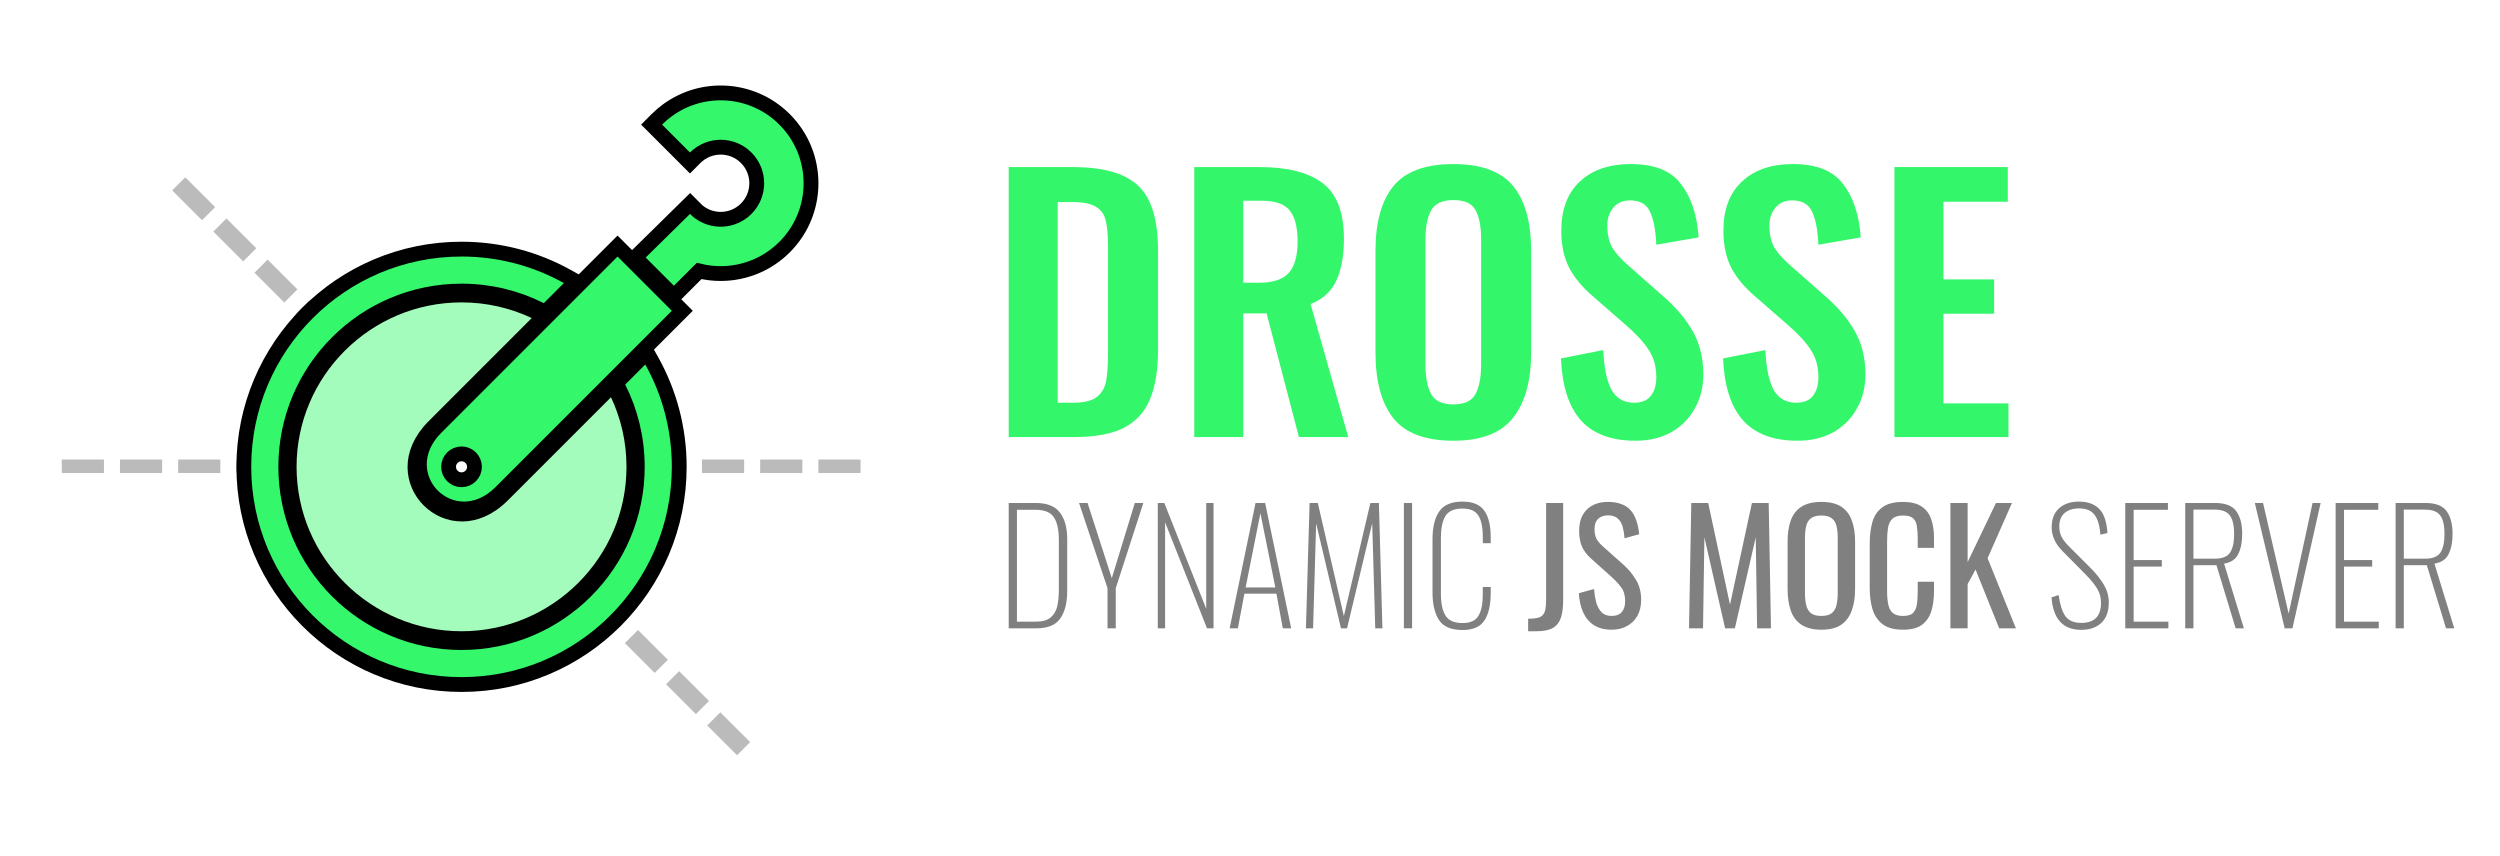 <svg fill="none" height="231" viewBox="0 0 675 231" width="675" xmlns="http://www.w3.org/2000/svg"><path clip-rule="evenodd" d="m198.998 203.914 3.54-3.54-8.053-8.053-3.541 3.54zm-11.112-11.111 3.54-3.541-8.053-8.053-3.54 3.54zm-11.112-11.112 3.541-3.541-8.054-8.053-3.54 3.541zm-11.112-11.112 3.541-3.54-8.053-8.054-3.541 3.541zm-11.111-11.111 3.54-3.541-8.053-8.053-3.541 3.54zm-11.112-11.112 3.541-3.541-8.054-8.053-3.54 3.541zm-11.112-11.112 3.541-3.541-8.053-8.053-3.541 3.541zm-11.112-11.112 3.541-3.54-8.053-8.053-3.541 3.54zm-11.111-11.111 3.54-3.541-8.053-8.053-3.54 3.54zm-11.112-11.112 3.541-3.541-8.054-8.053-3.541 3.541zm-11.112-11.112 3.541-3.541-8.053-8.053-3.541 3.541zm-11.112-11.112 3.541-3.541-8.053-8.053-3.541 3.541zm-11.112-11.112 3.541-3.541-8.053-8.053-3.541 3.541zm-11.111-11.111 3.541-3.541-8.053-8.053-3.541 3.541zm-11.111-11.111 3.541-3.541v-0l-3.541 3.541z" fill="#bbb" fill-rule="evenodd"/><path clip-rule="evenodd" d="m12.353 124.078v3.627zm4.325 3.627h11.389v-3.627h-11.389zm15.714-3.627v3.627h11.389v-3.627zm15.714 0v3.627h11.389v-3.627zm15.714 0v3.627h11.389v-3.627zm15.714 0v3.627h11.389v-3.627zm15.714 0v3.627h11.389v-3.627zm15.714 0v3.627h11.389v-3.626zm15.714.001v3.626h11.389v-3.626zm15.715 0v3.626h11.389v-3.626zm15.714 0v3.626h11.389v-3.626zm15.714 0v3.626h11.389v-3.626zm15.715 0v3.626h11.389v-3.626zm15.714 0v3.626h11.389v-3.626zm15.714 0v3.626h11.389v-3.626z" fill="#bbb" fill-rule="evenodd"/><path d="m144.988 87.29 2.012-2.012-2.574-1.212c-6.02-2.834-12.739-4.419-19.813-4.419-25.615 0-46.54 20.764-46.54 46.396s20.925 46.395 46.54 46.395 46.54-20.763 46.54-46.395c0-7.016-1.569-13.672-4.375-19.637l-1.212-2.575-2.012 2.012-27.86 27.86 1.257 1.257-1.257-1.257c-3.681 3.681-7.532 5.095-10.951 5.095-3.445 0-6.622-1.435-8.946-3.758-2.323-2.324-3.758-5.501-3.758-8.946 0-3.419 1.414-7.27 5.095-10.951z" fill="#a4fcbc" stroke="#000" stroke-width="4"/><path d="m167.394 102.413-1.023 1.022.651 1.292c3.227 6.407 5.045 13.646 5.045 21.316 0 26.207-21.246 47.453-47.454 47.453-26.208 0-47.453-21.246-47.453-47.453 0-26.208 21.246-47.454 47.453-47.454 7.67 0 14.909 1.818 21.316 5.045l1.291.65 1.023-1.022 5.418-5.418 1.871-1.871-2.31-1.29c-8.469-4.727-18.227-7.42-28.609-7.42-32.463 0-58.78 26.317-58.78 58.78 0 32.463 26.317 58.78 58.78 58.78 32.463 0 58.78-26.317 58.78-58.78 0-10.382-2.693-20.14-7.42-28.609l-1.29-2.31-1.871 1.871z" fill="#34f76b" stroke="#000" stroke-width="4"/><path d="m182.807 85.33 1.414-1.414-1.414-1.414-14.653-14.653-1.414-1.414-1.414 1.414-47.622 47.622 1.414 1.415-1.414-1.415c-3.077 3.077-4.478 6.547-4.478 9.886 0 3.312 1.381 6.33 3.562 8.511 2.182 2.182 5.199 3.563 8.512 3.563 3.339 0 6.809-1.402 9.885-4.478zm-61.689 40.713c0-1.931 1.565-3.495 3.495-3.495s3.495 1.564 3.495 3.495c0 1.93-1.565 3.494-3.495 3.494s-3.495-1.564-3.495-3.494z" fill="#34f76b" stroke="#000" stroke-width="4"/><path d="m180.539 78.563 1.414 1.414 1.415-1.414 5.4-5.4c8.001 1.958 16.808-.187 23.064-6.442 9.525-9.524 9.525-24.967 0-34.491-8.617-8.617-22.074-9.437-31.615-2.465-1.007.736-1.969 1.557-2.876 2.465l-1.414 1.414 1.414 1.414 7.534 7.534 1.414 1.414 1.414-1.414c3.802-3.802 9.965-3.802 13.767 0s3.802 9.965 0 13.767c-3.605 3.605-9.336 3.792-13.159.559l-.584-.583-1.402-1.402-1.414 1.39-11.981 11.78-1.438 1.414 1.426 1.426z" fill="#34f76b" stroke="#000" stroke-width="4"/><path d="m272.353 45.107h17.19c5.88 0 10.5.81 13.86 2.43 3.36 1.56 5.73 3.99 7.11 7.29 1.44 3.24 2.16 7.56 2.16 12.96v26.55c0 5.52-.72 9.99-2.16 13.41-1.38 3.42-3.72 6-7.02 7.74-3.3 1.68-7.77 2.52-13.41 2.52h-17.73zm17.37 63.63c2.94 0 5.07-.51 6.39-1.53s2.16-2.43 2.52-4.23c.36-1.86.54-4.59.54-8.19v-27.9c0-3.24-.21-5.7-.63-7.38s-1.32-2.91-2.7-3.69c-1.32-.84-3.42-1.26-6.3-1.26h-3.96v54.18z" fill="#34f66b"/><path d="m322.45 45.107h17.55c7.68 0 13.41 1.47 17.19 4.41 3.78 2.88 5.67 7.86 5.67 14.94 0 4.62-.69 8.4-2.07 11.34-1.32 2.88-3.63 4.98-6.93 6.3l10.17 35.91h-13.32l-8.73-33.39h-6.3v33.39h-13.23zm17.46 31.23c3.78 0 6.45-.87 8.01-2.61 1.62-1.74 2.43-4.59 2.43-8.55 0-3.84-.72-6.63-2.16-8.37-1.38-1.74-3.9-2.61-7.56-2.61h-4.95v22.14z" fill="#34f66b"/><path d="m392.438 118.997c-7.56 0-12.96-2.01-16.2-6.03-3.24-4.08-4.86-10.02-4.86-17.82v-27.36c0-7.74 1.62-13.59 4.86-17.55s8.64-5.94 16.2-5.94c7.5 0 12.87 1.98 16.11 5.94s4.86 9.81 4.86 17.55v27.36c0 7.74-1.65 13.65-4.95 17.73-3.24 4.08-8.58 6.12-16.02 6.12zm0-9.81c2.94 0 4.92-.93 5.94-2.79s1.53-4.56 1.53-8.1v-33.57c0-3.54-.51-6.21-1.53-8.01-.96-1.8-2.94-2.7-5.94-2.7s-5.01.93-6.03 2.79c-1.02 1.8-1.53 4.44-1.53 7.92v33.57c0 3.54.51 6.24 1.53 8.1s3.03 2.79 6.03 2.79z" fill="#34f66b"/><path d="m441.621 118.997c-6.6 0-11.55-1.86-14.85-5.58-3.24-3.72-5.01-9.27-5.31-16.65l11.43-2.25c.18 4.62.9 8.16 2.16 10.62 1.32 2.4 3.36 3.6 6.12 3.6 2.04 0 3.54-.6 4.5-1.8 1.02-1.26 1.53-2.94 1.53-5.04 0-2.88-.66-5.31-1.98-7.29-1.26-2.04-3.27-4.26-6.03-6.66l-9.18-8.01c-2.82-2.4-4.95-4.98-6.39-7.74-1.38-2.76-2.07-6.06-2.07-9.9 0-5.7 1.65-10.11 4.95-13.23 3.36-3.18 7.98-4.77 13.86-4.77 6.3 0 10.8 1.8 13.5 5.4 2.76 3.54 4.35 8.34 4.77 14.4l-11.43 1.98c-.18-3.96-.75-6.93-1.71-8.91-.9-2.04-2.7-3.06-5.4-3.06-1.92 0-3.42.66-4.5 1.98-1.08 1.26-1.62 2.88-1.62 4.86 0 2.34.45 4.32 1.35 5.94.96 1.56 2.49 3.24 4.59 5.04l9.09 8.01c3.42 2.94 6.09 6.09 8.01 9.45s2.88 7.26 2.88 11.7c0 3.48-.78 6.57-2.34 9.27-1.5 2.7-3.63 4.83-6.39 6.39-2.76 1.5-5.94 2.25-9.54 2.25z" fill="#34f66b"/><path d="m485.39 118.997c-6.6 0-11.55-1.86-14.85-5.58-3.24-3.72-5.01-9.27-5.31-16.65l11.43-2.25c.18 4.62.9 8.16 2.16 10.62 1.32 2.4 3.36 3.6 6.12 3.6 2.04 0 3.54-.6 4.5-1.8 1.02-1.26 1.53-2.94 1.53-5.04 0-2.88-.66-5.31-1.98-7.29-1.26-2.04-3.27-4.26-6.03-6.66l-9.18-8.01c-2.82-2.4-4.95-4.98-6.39-7.74-1.38-2.76-2.07-6.06-2.07-9.9 0-5.7 1.65-10.11 4.95-13.23 3.36-3.18 7.98-4.77 13.86-4.77 6.3 0 10.8 1.8 13.5 5.4 2.76 3.54 4.35 8.34 4.77 14.4l-11.43 1.98c-.18-3.96-.75-6.93-1.71-8.91-.9-2.04-2.7-3.06-5.4-3.06-1.92 0-3.42.66-4.5 1.98-1.08 1.26-1.62 2.88-1.62 4.86 0 2.34.45 4.32 1.35 5.94.96 1.56 2.49 3.24 4.59 5.04l9.09 8.01c3.42 2.94 6.09 6.09 8.01 9.45s2.88 7.26 2.88 11.7c0 3.48-.78 6.57-2.34 9.27-1.5 2.7-3.63 4.83-6.39 6.39-2.76 1.5-5.94 2.25-9.54 2.25z" fill="#34f66b"/><path d="m511.503 45.107h30.6v9.36h-17.37v20.97h13.68v9.27h-13.68v24.21h17.55v9.09h-30.78z" fill="#34f66b"/><g fill="#808080"><path d="m272.353 135.806h7.28c3.099 0 5.293.877 6.581 2.631 1.289 1.727 1.934 4.095 1.934 7.103v14.037c0 3.175-.631 5.653-1.892 7.436-1.234 1.754-3.373 2.632-6.417 2.632h-7.486zm7.362 32.042c1.701 0 3.003-.362 3.908-1.086.905-.752 1.508-1.741 1.81-2.966s.452-2.716.452-4.47v-13.619c0-2.702-.452-4.721-1.357-6.058-.877-1.337-2.509-2.005-4.895-2.005h-5.059v30.204z"/><path d="m299.032 158.825-7.692-23.019h2.303l6.54 20.303 6.212-20.303h2.303l-7.445 23.019v10.82h-2.221z"/><path d="m312.602 135.806h1.769l11.312 28.575v-28.575h1.974v33.839h-1.769l-11.311-28.617v28.617h-1.975z"/><path d="m338.995 135.806h2.592l7.034 33.839h-2.263l-1.727-9.358h-8.638l-1.769 9.358h-2.221zm5.348 22.81-4.031-20.053-3.99 20.053z"/><path d="m353.588 135.806h2.222l7.033 30.538 7.158-30.538h2.303l.946 33.839h-1.933l-.823-28.367-6.787 28.367h-1.645l-6.705-28.325-.823 28.325h-1.933z"/><path d="m379.043 135.806h2.221v33.839h-2.221z"/><path d="m394.882 170.104c-3.044 0-5.156-.891-6.335-2.673-1.179-1.811-1.768-4.317-1.768-7.52v-14.371c0-3.203.603-5.682 1.809-7.437 1.207-1.782 3.305-2.673 6.294-2.673 2.769 0 4.73.821 5.882 2.464 1.152 1.616 1.728 3.969 1.728 7.061v1.713h-2.139v-1.713c0-2.59-.398-4.512-1.193-5.766-.796-1.253-2.221-1.879-4.278-1.879-2.249 0-3.784.668-4.607 2.005s-1.234 3.328-1.234 5.974v14.956c0 2.674.425 4.679 1.275 6.016.85 1.309 2.372 1.963 4.566 1.963 2.084 0 3.51-.64 4.278-1.921.795-1.309 1.193-3.231 1.193-5.766v-2.047h2.139v1.671c0 3.175-.563 5.626-1.687 7.353s-3.099 2.59-5.923 2.59z"/><path d="m412.598 170.438v-3.383c1.015 0 1.838-.07 2.468-.209.631-.14 1.111-.39 1.44-.752.357-.362.603-.878.741-1.546.137-.696.205-1.574.205-2.632v-26.11h4.607v26.194c0 1.949-.206 3.551-.617 4.804-.411 1.225-1.138 2.144-2.18 2.757-1.042.585-2.523.877-4.442.877z"/><path d="m435.131 170.021c-1.92 0-3.524-.418-4.813-1.254-1.261-.835-2.221-1.991-2.879-3.467-.659-1.476-1.042-3.189-1.152-5.139l4.113-1.128c.082 1.198.261 2.354.535 3.468.302 1.114.781 2.033 1.44 2.757.658.696 1.576 1.045 2.756 1.045 1.206 0 2.111-.335 2.714-1.003.631-.696.946-1.685.946-2.966 0-1.532-.342-2.757-1.028-3.677-.685-.947-1.549-1.893-2.591-2.84l-5.594-5.014c-1.097-.974-1.906-2.033-2.427-3.175-.521-1.169-.782-2.604-.782-4.303 0-2.478.699-4.4 2.098-5.765 1.398-1.365 3.304-2.047 5.717-2.047 1.317 0 2.468.181 3.456.543 1.014.334 1.851.864 2.509 1.588.685.724 1.22 1.643 1.604 2.757.411 1.086.686 2.367.823 3.843l-3.949 1.087c-.082-1.114-.247-2.131-.494-3.05-.247-.947-.685-1.699-1.316-2.256-.603-.585-1.481-.877-2.633-.877-1.151 0-2.056.32-2.714.961-.631.612-.946 1.531-.946 2.757 0 1.03.164 1.88.493 2.548.357.669.919 1.351 1.687 2.047l5.635 5.013c1.261 1.115 2.372 2.451 3.332 4.011.96 1.532 1.439 3.356 1.439 5.473 0 1.671-.342 3.119-1.028 4.345-.685 1.197-1.632 2.116-2.838 2.757-1.179.64-2.55.961-4.113.961z"/><path d="m456.033 169.645.617-33.839h4.566l5.882 27.447 5.923-27.447h4.525l.617 33.839h-3.743l-.37-24.565-5.635 24.565h-2.633l-5.594-24.565-.37 24.565z"/><path d="m491.785 170.021c-2.249 0-4.045-.446-5.389-1.337-1.343-.891-2.303-2.159-2.879-3.802-.576-1.671-.864-3.62-.864-5.849v-12.825c0-2.228.288-4.136.864-5.723.603-1.616 1.563-2.841 2.879-3.677 1.344-.863 3.14-1.295 5.389-1.295 2.248 0 4.031.432 5.347 1.295 1.316.864 2.262 2.089 2.838 3.677.604 1.587.905 3.495.905 5.723v12.867c0 2.2-.301 4.122-.905 5.765-.576 1.644-1.522 2.925-2.838 3.844-1.316.891-3.099 1.337-5.347 1.337zm0-3.718c1.234 0 2.166-.251 2.797-.752.631-.53 1.056-1.254 1.275-2.173.219-.947.329-2.047.329-3.3v-14.831c0-1.253-.11-2.325-.329-3.217-.219-.919-.644-1.615-1.275-2.089-.631-.501-1.563-.752-2.797-.752s-2.18.251-2.838.752c-.631.474-1.056 1.17-1.276 2.089-.219.892-.329 1.964-.329 3.217v14.831c0 1.253.11 2.353.329 3.3.22.919.645 1.643 1.276 2.173.658.501 1.604.752 2.838.752z"/><path d="m513.794 170.021c-2.359 0-4.196-.502-5.512-1.504-1.289-1.003-2.194-2.354-2.715-4.053-.494-1.699-.74-3.592-.74-5.681v-11.948c0-2.284.246-4.276.74-5.974.521-1.699 1.426-3.008 2.715-3.927 1.316-.947 3.153-1.421 5.512-1.421 2.084 0 3.729.39 4.936 1.17 1.234.78 2.111 1.894 2.632 3.342.549 1.448.823 3.189.823 5.222v2.674h-4.401v-2.381c0-1.254-.069-2.354-.206-3.301-.11-.975-.439-1.727-.987-2.256-.549-.529-1.467-.794-2.756-.794-1.316 0-2.276.293-2.88.878-.603.557-1 1.364-1.192 2.423-.165 1.03-.247 2.242-.247 3.634v13.411c0 1.699.137 3.049.411 4.052.274.975.727 1.671 1.358 2.089.63.418 1.48.627 2.55.627 1.261 0 2.166-.279 2.715-.836.548-.585.891-1.379 1.028-2.381.137-1.003.206-2.173.206-3.509v-2.507h4.401v2.507c0 2.06-.247 3.885-.741 5.472-.493 1.56-1.343 2.785-2.55 3.677-1.206.863-2.907 1.295-5.1 1.295z"/><path d="m526.613 169.645v-33.839h4.648v15.958l7.651-15.958h4.319l-6.582 14.914 7.651 18.925h-4.524l-6.376-15.875-2.139 3.927v11.948z"/><path d="m561.929 170.062c-4.909 0-7.583-2.924-8.021-8.773l1.933-.626c.329 2.506.919 4.386 1.769 5.64.877 1.253 2.331 1.88 4.36 1.88 3.537 0 5.306-1.811 5.306-5.431 0-1.393-.343-2.66-1.028-3.802-.686-1.142-1.783-2.479-3.291-4.011l-6.088-6.141c-1.947-1.977-2.92-4.122-2.92-6.433 0-2.201.658-3.9 1.974-5.097 1.344-1.226 3.126-1.838 5.348-1.838 2.385 0 4.223.654 5.511 1.963 1.289 1.281 2.03 3.454 2.222 6.517l-1.892.46c-.192-2.479-.727-4.275-1.605-5.389-.85-1.142-2.248-1.713-4.195-1.713-1.591 0-2.88.418-3.867 1.253-.96.808-1.439 2.033-1.439 3.676 0 .892.178 1.755.534 2.591.384.807 1.015 1.657 1.892 2.548l6.006 6.016c1.536 1.532 2.742 3.049 3.62 4.553.877 1.504 1.316 3.078 1.316 4.721 0 2.451-.672 4.303-2.016 5.557-1.343 1.253-3.153 1.879-5.429 1.879z"/><path d="m573.822 135.806h11.518v1.838h-9.255v13.577h7.609v1.755h-7.609v14.872h9.378v1.797h-11.641z"/><path d="m590.012 135.806h8.062c2.742 0 4.648.738 5.717 2.214 1.07 1.476 1.604 3.523 1.604 6.141 0 2.2-.356 4.01-1.069 5.431-.686 1.42-1.961 2.284-3.825 2.59l5.347 17.463h-2.221l-5.183-17.045h-6.211v17.045h-2.221zm7.979 15.039c2.002 0 3.373-.543 4.114-1.629.74-1.114 1.11-2.799 1.11-5.055 0-2.284-.383-3.941-1.151-4.972-.741-1.058-2.112-1.587-4.114-1.587h-5.717v13.243z"/><path d="m608.802 135.806h2.221l6.91 29.87 6.458-29.87h2.18l-7.609 33.839h-2.098z"/><path d="m630.622 135.806h11.517v1.838h-9.255v13.577h7.61v1.755h-7.61v14.872h9.379v1.797h-11.641z"/><path d="m646.811 135.806h8.062c2.742 0 4.648.738 5.718 2.214 1.069 1.476 1.604 3.523 1.604 6.141 0 2.2-.357 4.01-1.07 5.431-.685 1.42-1.96 2.284-3.825 2.59l5.347 17.463h-2.221l-5.183-17.045h-6.211v17.045h-2.221zm7.98 15.039c2.002 0 3.373-.543 4.113-1.629.741-1.114 1.111-2.799 1.111-5.055 0-2.284-.384-3.941-1.152-4.972-.74-1.058-2.111-1.587-4.113-1.587h-5.718v13.243z"/></g></svg>